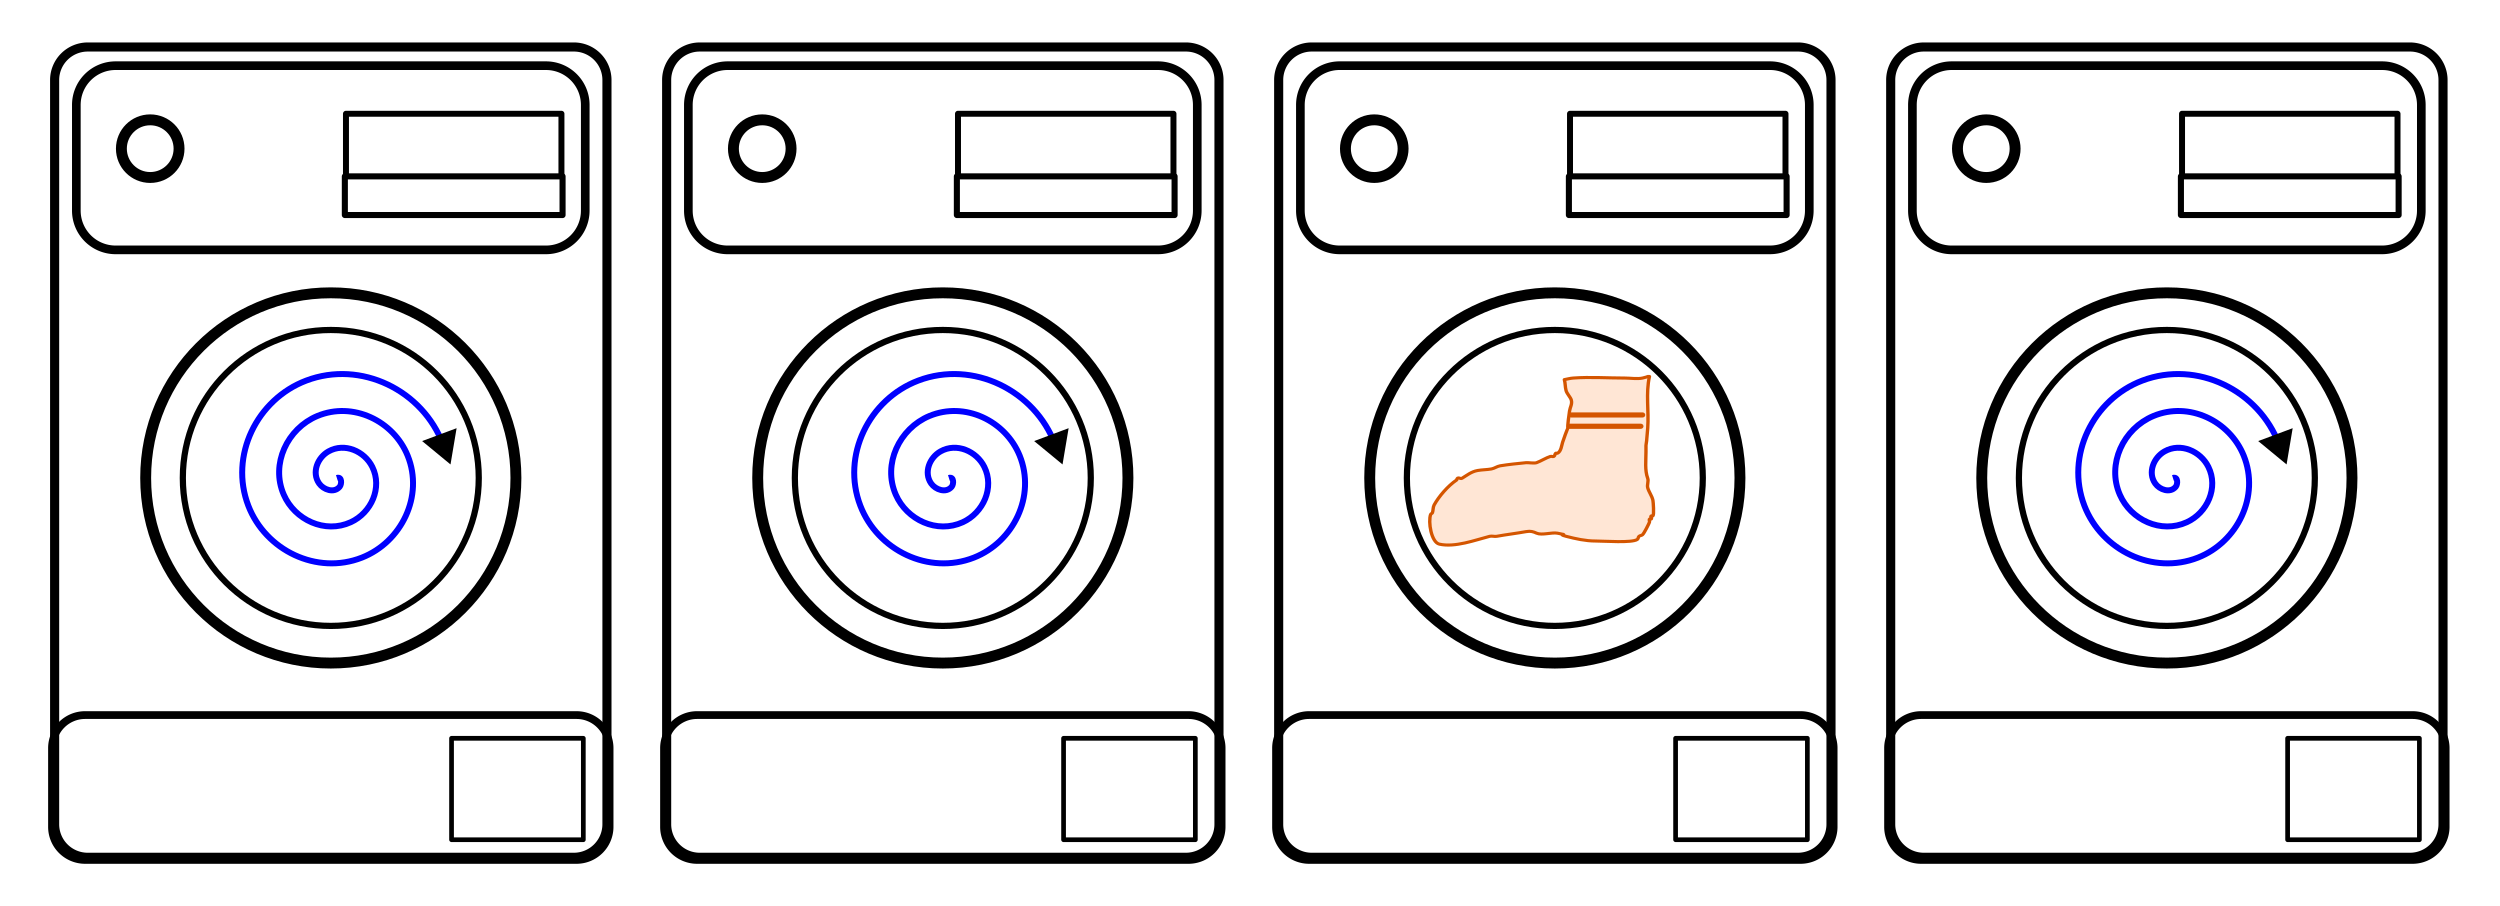 <?xml version="1.0" encoding="UTF-8" standalone="no"?>
<!-- Created with Inkscape (http://www.inkscape.org/) -->

<svg
   width="320mm"
   height="116mm"
   viewBox="0 0 320 116"
   version="1.1"
   id="svg5"
   inkscape:version="1.2.2 (b0a84865, 2022-12-01)"
   sodipodi:docname="laundry-machines.svg"
   xmlns:inkscape="http://www.inkscape.org/namespaces/inkscape"
   xmlns:sodipodi="http://sodipodi.sourceforge.net/DTD/sodipodi-0.dtd"
   xmlns="http://www.w3.org/2000/svg"
   xmlns:svg="http://www.w3.org/2000/svg">
  <sodipodi:namedview
     id="namedview7"
     pagecolor="#ffffff"
     bordercolor="#000000"
     borderopacity="0.25"
     inkscape:showpageshadow="2"
     inkscape:pageopacity="0.0"
     inkscape:pagecheckerboard="0"
     inkscape:deskcolor="#d1d1d1"
     inkscape:document-units="mm"
     showgrid="false"
     inkscape:zoom="0.68111408"
     inkscape:cx="608.56178"
     inkscape:cy="381.72753"
     inkscape:window-width="1416"
     inkscape:window-height="746"
     inkscape:window-x="0"
     inkscape:window-y="25"
     inkscape:window-maximized="0"
     inkscape:current-layer="layer1" />
  <defs
     id="defs2">
    <inkscape:path-effect
       effect="fillet_chamfer"
       id="path-effect8700"
       is_visible="true"
       lpeversion="1"
       nodesatellites_param="F,0,0,1,0,4.233,0,1 @ F,0,0,1,0,4.233,0,1 @ F,0,0,1,0,4.233,0,1 @ F,0,0,1,0,4.233,0,1"
       unit="px"
       method="auto"
       mode="F"
       radius="16"
       chamfer_steps="1"
       flexible="false"
       use_knot_distance="true"
       apply_no_radius="true"
       apply_with_radius="true"
       only_selected="false"
       hide_knots="false" />
    <inkscape:path-effect
       effect="fillet_chamfer"
       id="path-effect8696"
       is_visible="true"
       lpeversion="1"
       nodesatellites_param="F,0,0,1,0,5.027,0,1 @ F,0,0,1,0,5.027,0,1 @ F,0,0,1,0,5.027,0,1 @ F,0,0,1,0,5.027,0,1"
       unit="px"
       method="auto"
       mode="F"
       radius="19"
       chamfer_steps="1"
       flexible="false"
       use_knot_distance="true"
       apply_no_radius="true"
       apply_with_radius="true"
       only_selected="false"
       hide_knots="false" />
    <inkscape:path-effect
       effect="fillet_chamfer"
       id="path-effect8692"
       is_visible="true"
       lpeversion="1"
       nodesatellites_param="F,0,0,1,0,4.233,0,1 @ F,0,0,1,0,4.233,0,1 @ F,0,0,1,0,4.233,0,1 @ F,0,0,1,0,4.233,0,1"
       unit="px"
       method="auto"
       mode="F"
       radius="16"
       chamfer_steps="1"
       flexible="false"
       use_knot_distance="true"
       apply_no_radius="true"
       apply_with_radius="true"
       only_selected="false"
       hide_knots="false" />
    <inkscape:path-effect
       effect="fillet_chamfer"
       id="path-effect7902"
       is_visible="true"
       lpeversion="1"
       nodesatellites_param="F,0,0,1,0,4.233,0,1 @ F,0,0,1,0,4.233,0,1 @ F,0,0,1,0,4.233,0,1 @ F,0,0,1,0,4.233,0,1"
       unit="px"
       method="auto"
       mode="F"
       radius="16"
       chamfer_steps="1"
       flexible="false"
       use_knot_distance="true"
       apply_no_radius="true"
       apply_with_radius="true"
       only_selected="false"
       hide_knots="false" />
    <inkscape:path-effect
       effect="fillet_chamfer"
       id="path-effect7898"
       is_visible="true"
       lpeversion="1"
       nodesatellites_param="F,0,0,1,0,5.027,0,1 @ F,0,0,1,0,5.027,0,1 @ F,0,0,1,0,5.027,0,1 @ F,0,0,1,0,5.027,0,1"
       unit="px"
       method="auto"
       mode="F"
       radius="19"
       chamfer_steps="1"
       flexible="false"
       use_knot_distance="true"
       apply_no_radius="true"
       apply_with_radius="true"
       only_selected="false"
       hide_knots="false" />
    <inkscape:path-effect
       effect="fillet_chamfer"
       id="path-effect7894"
       is_visible="true"
       lpeversion="1"
       nodesatellites_param="F,0,0,1,0,4.233,0,1 @ F,0,0,1,0,4.233,0,1 @ F,0,0,1,0,4.233,0,1 @ F,0,0,1,0,4.233,0,1"
       unit="px"
       method="auto"
       mode="F"
       radius="16"
       chamfer_steps="1"
       flexible="false"
       use_knot_distance="true"
       apply_no_radius="true"
       apply_with_radius="true"
       only_selected="false"
       hide_knots="false" />
    <inkscape:path-effect
       effect="fillet_chamfer"
       id="path-effect7844"
       is_visible="true"
       lpeversion="1"
       nodesatellites_param="F,0,0,1,0,4.233,0,1 @ F,0,0,1,0,4.233,0,1 @ F,0,0,1,0,4.233,0,1 @ F,0,0,1,0,4.233,0,1"
       unit="px"
       method="auto"
       mode="F"
       radius="16"
       chamfer_steps="1"
       flexible="false"
       use_knot_distance="true"
       apply_no_radius="true"
       apply_with_radius="true"
       only_selected="false"
       hide_knots="false" />
    <inkscape:path-effect
       effect="fillet_chamfer"
       id="path-effect7840"
       is_visible="true"
       lpeversion="1"
       nodesatellites_param="F,0,0,1,0,5.027,0,1 @ F,0,0,1,0,5.027,0,1 @ F,0,0,1,0,5.027,0,1 @ F,0,0,1,0,5.027,0,1"
       unit="px"
       method="auto"
       mode="F"
       radius="19"
       chamfer_steps="1"
       flexible="false"
       use_knot_distance="true"
       apply_no_radius="true"
       apply_with_radius="true"
       only_selected="false"
       hide_knots="false" />
    <inkscape:path-effect
       effect="fillet_chamfer"
       id="path-effect7836"
       is_visible="true"
       lpeversion="1"
       nodesatellites_param="F,0,0,1,0,4.233,0,1 @ F,0,0,1,0,4.233,0,1 @ F,0,0,1,0,4.233,0,1 @ F,0,0,1,0,4.233,0,1"
       unit="px"
       method="auto"
       mode="F"
       radius="16"
       chamfer_steps="1"
       flexible="false"
       use_knot_distance="true"
       apply_no_radius="true"
       apply_with_radius="true"
       only_selected="false"
       hide_knots="false" />
    <marker
       style="overflow:visible"
       id="marker5690"
       refX="0"
       refY="0"
       orient="auto-start-reverse"
       inkscape:stockid="TriangleStart"
       markerWidth="5.324"
       markerHeight="6.155"
       viewBox="0 0 5.324 6.155"
       inkscape:isstock="true"
       inkscape:collect="always"
       preserveAspectRatio="xMidYMid">
      <path
         transform="scale(0.5)"
         style="fill:context-stroke;fill-rule:evenodd;stroke:context-stroke;stroke-width:1pt"
         d="M 5.77,0 -2.88,5 V -5 Z"
         id="path5688" />
    </marker>
    <inkscape:path-effect
       effect="fillet_chamfer"
       id="path-effect4560"
       is_visible="true"
       lpeversion="1"
       nodesatellites_param="F,0,0,1,0,4.233,0,1 @ F,0,0,1,0,4.233,0,1 @ F,0,0,1,0,4.233,0,1 @ F,0,0,1,0,4.233,0,1"
       unit="px"
       method="auto"
       mode="F"
       radius="16"
       chamfer_steps="1"
       flexible="false"
       use_knot_distance="true"
       apply_no_radius="true"
       apply_with_radius="true"
       only_selected="false"
       hide_knots="false" />
    <inkscape:path-effect
       effect="fillet_chamfer"
       id="path-effect4554"
       is_visible="true"
       lpeversion="1"
       nodesatellites_param="F,0,0,1,0,5.027,0,1 @ F,0,0,1,0,5.027,0,1 @ F,0,0,1,0,5.027,0,1 @ F,0,0,1,0,5.027,0,1"
       unit="px"
       method="auto"
       mode="F"
       radius="19"
       chamfer_steps="1"
       flexible="false"
       use_knot_distance="true"
       apply_no_radius="true"
       apply_with_radius="true"
       only_selected="false"
       hide_knots="false" />
    <inkscape:path-effect
       effect="fillet_chamfer"
       id="path-effect4552"
       is_visible="true"
       lpeversion="1"
       nodesatellites_param="F,0,0,1,0,4.233,0,1 @ F,0,0,1,0,4.233,0,1 @ F,0,0,1,0,4.233,0,1 @ F,0,0,1,0,4.233,0,1"
       unit="px"
       method="auto"
       mode="F"
       radius="16"
       chamfer_steps="1"
       flexible="false"
       use_knot_distance="true"
       apply_no_radius="true"
       apply_with_radius="true"
       only_selected="false"
       hide_knots="false" />
  </defs>
  <g
     inkscape:label="Layer 1"
     inkscape:groupmode="layer"
     id="layer1">
    <g
       id="g5775"
       transform="translate(-20.2,-73.229)">
      <path
         id="rect254"
         style="opacity:1;fill:none;fill-rule:evenodd;stroke:#000000;stroke-width:1.165;stroke-linejoin:round;stop-color:#000000;stop-opacity:1"
         d="m 31.425,79.245 h 62.232 a 4.233,4.233 45 0 1 4.233,4.233 v 95.251 a 4.233,4.233 135 0 1 -4.233,4.233 H 31.425 a 4.233,4.233 45 0 1 -4.233,-4.233 V 83.479 a 4.233,4.233 135 0 1 4.233,-4.233 z"
         inkscape:path-effect="#path-effect4552"
         inkscape:original-d="M 27.191969,79.245171 H 97.891088 V 182.96311 H 27.191969 Z" />
      <path
         id="rect2370"
         style="opacity:1;fill:none;fill-rule:evenodd;stroke:#000000;stroke-width:1.107;stroke-linejoin:round;stop-color:#000000;stop-opacity:1"
         d="m 34.998,81.636 h 55.087 a 5.027,5.027 45 0 1 5.027,5.027 l 0,13.523 a 5.027,5.027 135 0 1 -5.027,5.027 l -55.087,0 a 5.027,5.027 45 0 1 -5.027,-5.027 l 0,-13.523 a 5.027,5.027 135 0 1 5.027,-5.027 z"
         inkscape:path-effect="#path-effect4554"
         inkscape:original-d="M 29.970752,81.635501 H 95.112305 V 105.21219 H 29.970752 Z" />
      <path
         id="path4556"
         style="opacity:1;fill:none;fill-rule:evenodd;stroke:#000000;stroke-width:0.995;stroke-linejoin:round;stroke-dasharray:none;stop-color:#000000;stop-opacity:1"
         d="m 31.09,164.759 h 62.903 a 4.233,4.233 45 0 1 4.233,4.233 v 10.072 a 4.233,4.233 135 0 1 -4.233,4.233 H 31.09 a 4.233,4.233 45 0 1 -4.233,-4.233 v -10.072 a 4.233,4.233 135 0 1 4.233,-4.233 z"
         inkscape:path-effect="#path-effect4560"
         inkscape:original-d="m 26.856905,164.75904 h 71.369247 v 18.53913 H 26.856905 Z" />
      <circle
         style="fill:none;stroke:#000000;stroke-width:1.395;stroke-linecap:round;stroke-linejoin:round;stroke-dasharray:none;stroke-opacity:1"
         id="path5354"
         cx="62.542"
         cy="134.406"
         r="23.696" />
      <circle
         style="fill:none;stroke:#000000;stroke-width:0.795;stroke-linecap:round;stroke-linejoin:round;stroke-dasharray:none;stroke-opacity:1"
         id="circle5356"
         cx="62.542"
         cy="134.406"
         r="18.94" />
      <circle
         style="fill:none;stroke:#000000;stroke-width:1.395;stroke-linecap:round;stroke-linejoin:round;stroke-dasharray:none;stroke-opacity:1"
         id="path5358"
         cx="39.428"
         cy="92.258"
         r="3.69" />
      <rect
         style="font-variation-settings:normal;opacity:1;fill:none;fill-opacity:1;fill-rule:evenodd;stroke:#000000;stroke-width:0.765;stroke-linecap:butt;stroke-linejoin:round;stroke-miterlimit:4;stroke-dasharray:none;stroke-dashoffset:0;stroke-opacity:1;stop-color:#000000;stop-opacity:1"
         id="rect5363"
         width="27.58"
         height="12.819"
         x="64.484"
         y="87.791" />
      <rect
         style="font-variation-settings:normal;opacity:1;fill:none;fill-opacity:1;fill-rule:evenodd;stroke:#000000;stroke-width:0.602;stroke-linecap:butt;stroke-linejoin:round;stroke-miterlimit:4;stroke-dasharray:none;stroke-dashoffset:0;stroke-opacity:1;stop-color:#000000;stop-opacity:1"
         id="rect5365"
         width="16.867"
         height="12.982"
         x="77.998"
         y="167.732" />
      <rect
         style="font-variation-settings:normal;opacity:1;fill:#ffffff;fill-opacity:1;fill-rule:evenodd;stroke:#000000;stroke-width:0.778;stroke-linecap:butt;stroke-linejoin:round;stroke-miterlimit:4;stroke-dasharray:none;stroke-dashoffset:0;stroke-opacity:1;stop-color:#000000;stop-opacity:1"
         id="rect5382"
         width="27.868"
         height="4.949"
         x="64.34"
         y="95.805" />
      <path
         sodipodi:type="spiral"
         style="fill:none;fill-rule:evenodd;stroke:#0000ff;stroke-width:0.765;stroke-dasharray:none;marker-end:url(#marker5690)"
         id="path5469"
         sodipodi:cx="63.318439"
         sodipodi:cy="134.40602"
         sodipodi:expansion="1"
         sodipodi:revolution="3"
         sodipodi:radius="14.25165"
         sodipodi:argument="-19.154066"
         sodipodi:t0="0"
         d="m 63.318,134.406 c 0.682,-0.214 0.625,0.813 0.356,1.133 -0.729,0.867 -2.067,0.369 -2.622,-0.421 -0.993,-1.413 -0.2,-3.323 1.198,-4.111 2.051,-1.157 4.599,-0.034 5.6,1.975 1.334,2.677 -0.13,5.883 -2.752,7.089 -3.3,1.518 -7.171,-0.292 -8.578,-3.528 -1.705,-3.92 0.453,-8.461 4.305,-10.068 4.54,-1.894 9.752,0.614 11.557,5.082 2.084,5.158 -0.775,11.044 -5.859,13.046 -5.777,2.275 -12.336,-0.936 -14.535,-6.636 -2.466,-6.395 1.096,-13.629 7.413,-16.024 7.013,-2.658 14.923,1.256 17.513,8.19" />
    </g>
    <g
       id="g7832"
       transform="translate(58.139,-73.229)">
      <path
         id="path7812"
         style="opacity:1;fill:none;fill-rule:evenodd;stroke:#000000;stroke-width:1.165;stroke-linejoin:round;stop-color:#000000;stop-opacity:1"
         d="m 31.425,79.245 h 62.232 a 4.233,4.233 45 0 1 4.233,4.233 v 95.251 a 4.233,4.233 135 0 1 -4.233,4.233 H 31.425 a 4.233,4.233 45 0 1 -4.233,-4.233 V 83.479 a 4.233,4.233 135 0 1 4.233,-4.233 z"
         inkscape:path-effect="#path-effect7836"
         inkscape:original-d="M 27.191969,79.245171 H 97.891088 V 182.96311 H 27.191969 Z" />
      <path
         id="path7814"
         style="opacity:1;fill:none;fill-rule:evenodd;stroke:#000000;stroke-width:1.107;stroke-linejoin:round;stop-color:#000000;stop-opacity:1"
         d="m 34.998,81.636 h 55.087 a 5.027,5.027 45 0 1 5.027,5.027 l 0,13.523 a 5.027,5.027 135 0 1 -5.027,5.027 l -55.087,0 a 5.027,5.027 45 0 1 -5.027,-5.027 l 0,-13.523 a 5.027,5.027 135 0 1 5.027,-5.027 z"
         inkscape:path-effect="#path-effect7840"
         inkscape:original-d="M 29.970752,81.635501 H 95.112305 V 105.21219 H 29.970752 Z" />
      <path
         id="path7816"
         style="opacity:1;fill:none;fill-rule:evenodd;stroke:#000000;stroke-width:0.995;stroke-linejoin:round;stroke-dasharray:none;stop-color:#000000;stop-opacity:1"
         d="m 31.09,164.759 h 62.903 a 4.233,4.233 45 0 1 4.233,4.233 v 10.072 a 4.233,4.233 135 0 1 -4.233,4.233 H 31.09 a 4.233,4.233 45 0 1 -4.233,-4.233 v -10.072 a 4.233,4.233 135 0 1 4.233,-4.233 z"
         inkscape:path-effect="#path-effect7844"
         inkscape:original-d="m 26.856905,164.75904 h 71.369247 v 18.53913 H 26.856905 Z" />
      <circle
         style="fill:none;stroke:#000000;stroke-width:1.395;stroke-linecap:round;stroke-linejoin:round;stroke-dasharray:none;stroke-opacity:1"
         id="circle7818"
         cx="62.542"
         cy="134.406"
         r="23.696" />
      <circle
         style="fill:none;stroke:#000000;stroke-width:0.795;stroke-linecap:round;stroke-linejoin:round;stroke-dasharray:none;stroke-opacity:1"
         id="circle7820"
         cx="62.542"
         cy="134.406"
         r="18.94" />
      <circle
         style="fill:none;stroke:#000000;stroke-width:1.395;stroke-linecap:round;stroke-linejoin:round;stroke-dasharray:none;stroke-opacity:1"
         id="circle7822"
         cx="39.428"
         cy="92.258"
         r="3.69" />
      <rect
         style="font-variation-settings:normal;opacity:1;fill:none;fill-opacity:1;fill-rule:evenodd;stroke:#000000;stroke-width:0.765;stroke-linecap:butt;stroke-linejoin:round;stroke-miterlimit:4;stroke-dasharray:none;stroke-dashoffset:0;stroke-opacity:1;stop-color:#000000;stop-opacity:1"
         id="rect7824"
         width="27.58"
         height="12.819"
         x="64.484"
         y="87.791" />
      <rect
         style="font-variation-settings:normal;opacity:1;fill:none;fill-opacity:1;fill-rule:evenodd;stroke:#000000;stroke-width:0.602;stroke-linecap:butt;stroke-linejoin:round;stroke-miterlimit:4;stroke-dasharray:none;stroke-dashoffset:0;stroke-opacity:1;stop-color:#000000;stop-opacity:1"
         id="rect7826"
         width="16.867"
         height="12.982"
         x="77.998"
         y="167.732" />
      <rect
         style="font-variation-settings:normal;opacity:1;fill:#ffffff;fill-opacity:1;fill-rule:evenodd;stroke:#000000;stroke-width:0.778;stroke-linecap:butt;stroke-linejoin:round;stroke-miterlimit:4;stroke-dasharray:none;stroke-dashoffset:0;stroke-opacity:1;stop-color:#000000;stop-opacity:1"
         id="rect7828"
         width="27.868"
         height="4.949"
         x="64.34"
         y="95.805" />
      <path
         sodipodi:type="spiral"
         style="fill:none;fill-rule:evenodd;stroke:#0000ff;stroke-width:0.765;stroke-dasharray:none;marker-end:url(#marker5690)"
         id="path7830"
         sodipodi:cx="63.318439"
         sodipodi:cy="134.40602"
         sodipodi:expansion="1"
         sodipodi:revolution="3"
         sodipodi:radius="14.25165"
         sodipodi:argument="-19.154066"
         sodipodi:t0="0"
         d="m 63.318,134.406 c 0.682,-0.214 0.625,0.813 0.356,1.133 -0.729,0.867 -2.067,0.369 -2.622,-0.421 -0.993,-1.413 -0.2,-3.323 1.198,-4.111 2.051,-1.157 4.599,-0.034 5.6,1.975 1.334,2.677 -0.13,5.883 -2.752,7.089 -3.3,1.518 -7.171,-0.292 -8.578,-3.528 -1.705,-3.92 0.453,-8.461 4.305,-10.068 4.54,-1.894 9.752,0.614 11.557,5.082 2.084,5.158 -0.775,11.044 -5.859,13.046 -5.777,2.275 -12.336,-0.936 -14.535,-6.636 -2.466,-6.395 1.096,-13.629 7.413,-16.024 7.013,-2.658 14.923,1.256 17.513,8.19" />
    </g>
    <g
       id="g9695"
       transform="translate(0,0.189)">
      <g
         id="g7864"
         transform="matrix(0.926,0,0,0.919,100.588,7.454)">
        <g
           id="g7022"
           transform="matrix(1.012,0,0,0.939,-1.043,-0.602)">
          <path
             style="fill:#ffe6d5;fill-opacity:1;stroke:#d45500;stroke-width:0.462;stroke-linecap:round;stroke-linejoin:round;stroke-dasharray:none;stroke-opacity:1"
             d="m 107.37,48.093 c 0.395,-0.077 0.784,-0.2 1.186,-0.232 2.325,-0.19 4.772,0 7.114,0 0.689,0 1.692,0.166 2.371,0 1.049,-0.257 0.379,-0.232 0.949,-0.232 -0.517,2.527 -0.064,5.119 -0.237,7.67 -0.266,3.907 -0.237,1.324 -0.237,3.486 0,1.305 -0.178,2.73 0.237,3.951 0.142,0.418 -0.109,0.965 0,1.395 0.174,0.68 0.574,1.185 0.711,1.859 0.046,0.227 0.174,2.154 0,2.324 -0.056,0.055 -0.181,-0.055 -0.237,0 -0.159,0.156 0.159,0.309 0,0.465 -0.056,0.055 -0.202,-0.069 -0.237,0 -0.071,0.139 0.05,0.318 0,0.465 -0.088,0.259 -0.721,1.636 -0.949,1.859 -0.125,0.122 -0.349,0.11 -0.474,0.232 -0.125,0.122 -0.096,0.361 -0.237,0.465 -0.747,0.549 -4.494,0.232 -5.692,0.232 -1.38,0 -2.704,-0.325 -4.032,-0.697 -1.476,-0.413 0.793,-0.077 -1.186,-0.465 -0.79,-0.155 -2.132,0.35 -2.846,0 -0.455,-0.223 -0.806,-0.353 -1.423,-0.232 -1.378,0.27 -2.668,0.43 -4.032,0.697 -0.31,0.061 -0.645,-0.085 -0.949,0 -1.99,0.557 -4.74,1.686 -6.877,1.162 -1.103,-0.27 -1.557,-3.325 -1.186,-4.416 0.035,-0.104 0.202,-0.128 0.237,-0.232 0.115,-0.337 0.069,-0.833 0.237,-1.162 0.644,-1.262 1.864,-2.823 3.083,-3.719 0.085,-0.571 0.503,-0.097 0.711,-0.232 0.679,-0.443 1.274,-0.993 2.134,-1.162 0.611,-0.12 1.283,-0.112 1.897,-0.232 0.417,-0.082 0.767,-0.39 1.186,-0.465 1.177,-0.21 2.368,-0.335 3.557,-0.465 0.279,-0.03 1.105,0.125 1.423,0 0.578,-0.226 1.335,-0.746 1.897,-0.93 0.15,-0.049 0.343,0.086 0.474,0 0.147,-0.096 0.112,-0.342 0.237,-0.465 0.056,-0.055 0.166,0.035 0.237,0 0.515,-0.252 0.588,-1.233 0.711,-1.627 1.261,-4.018 0.325,-0.063 0.949,-4.648 0.081,-0.595 0.393,-1.018 0.237,-1.627 -0.106,-0.416 -0.59,-0.917 -0.711,-1.395 -0.133,-0.522 -0.095,-1.069 -0.237,-1.627 z"
             id="path6686" />
          <path
             style="fill:#ffe6d5;fill-opacity:1;stroke:#d45500;stroke-width:0.765;stroke-linecap:round;stroke-linejoin:round;stroke-dasharray:none;stroke-opacity:1"
             d="m 108.322,53.334 h 9.711"
             id="path7015" />
          <path
             style="fill:#ffe6d5;fill-opacity:1;stroke:#d45500;stroke-width:0.765;stroke-linecap:round;stroke-linejoin:round;stroke-dasharray:none;stroke-opacity:1"
             d="m 108.082,55.012 h 9.711"
             id="path7017" />
        </g>
      </g>
      <path
         id="path7870"
         style="fill:none;fill-rule:evenodd;stroke:#000000;stroke-width:1.165;stroke-linejoin:round;stop-color:#000000"
         d="m 167.903,5.827 h 62.232 a 4.233,4.233 45 0 1 4.233,4.233 v 95.251 a 4.233,4.233 135 0 1 -4.233,4.233 h -62.232 a 4.233,4.233 45 0 1 -4.233,-4.233 V 10.06 a 4.233,4.233 135 0 1 4.233,-4.233 z"
         inkscape:path-effect="#path-effect7894"
         inkscape:original-d="m 163.66976,5.826854 h 70.69912 V 109.54479 h -70.69912 z" />
      <path
         id="path7872"
         style="fill:none;fill-rule:evenodd;stroke:#000000;stroke-width:1.107;stroke-linejoin:round;stop-color:#000000"
         d="m 171.476,8.217 h 55.087 a 5.027,5.027 45 0 1 5.027,5.027 l 0,13.523 a 5.027,5.027 135 0 1 -5.027,5.027 l -55.087,0 A 5.027,5.027 45 0 1 166.449,26.767 V 13.244 a 5.027,5.027 135 0 1 5.027,-5.027 z"
         inkscape:path-effect="#path-effect7898"
         inkscape:original-d="M 166.44854,8.217184 H 231.5901 V 31.793873 H 166.44854 Z" />
      <path
         id="path7874"
         style="fill:none;fill-rule:evenodd;stroke:#000000;stroke-width:0.995;stroke-linejoin:round;stroke-dasharray:none;stop-color:#000000"
         d="m 167.568,91.341 h 62.903 a 4.233,4.233 45 0 1 4.233,4.233 v 10.072 a 4.233,4.233 135 0 1 -4.233,4.233 h -62.903 a 4.233,4.233 45 0 1 -4.233,-4.233 V 95.574 a 4.233,4.233 135 0 1 4.233,-4.233 z"
         inkscape:path-effect="#path-effect7902"
         inkscape:original-d="m 163.33469,91.340723 h 71.36925 v 18.539127 h -71.36925 z" />
      <circle
         style="fill:none;stroke:#000000;stroke-width:1.395;stroke-linecap:round;stroke-linejoin:round;stroke-dasharray:none;stroke-opacity:1"
         id="circle7876"
         cx="199.019"
         cy="60.988"
         r="23.696" />
      <circle
         style="fill:none;stroke:#000000;stroke-width:0.795;stroke-linecap:round;stroke-linejoin:round;stroke-dasharray:none;stroke-opacity:1"
         id="circle7878"
         cx="199.019"
         cy="60.988"
         r="18.94" />
      <circle
         style="fill:none;stroke:#000000;stroke-width:1.395;stroke-linecap:round;stroke-linejoin:round;stroke-dasharray:none;stroke-opacity:1"
         id="circle7880"
         cx="175.906"
         cy="18.84"
         r="3.69" />
      <rect
         style="font-variation-settings:normal;fill:none;fill-opacity:1;fill-rule:evenodd;stroke:#000000;stroke-width:0.765;stroke-linecap:butt;stroke-linejoin:round;stroke-miterlimit:4;stroke-dasharray:none;stroke-dashoffset:0;stroke-opacity:1;stop-color:#000000"
         id="rect7882"
         width="27.58"
         height="12.819"
         x="200.962"
         y="14.373" />
      <rect
         style="font-variation-settings:normal;fill:none;fill-opacity:1;fill-rule:evenodd;stroke:#000000;stroke-width:0.602;stroke-linecap:butt;stroke-linejoin:round;stroke-miterlimit:4;stroke-dasharray:none;stroke-dashoffset:0;stroke-opacity:1;stop-color:#000000"
         id="rect7884"
         width="16.867"
         height="12.982"
         x="214.476"
         y="94.313" />
      <rect
         style="font-variation-settings:normal;fill:#ffffff;fill-opacity:1;fill-rule:evenodd;stroke:#000000;stroke-width:0.778;stroke-linecap:butt;stroke-linejoin:round;stroke-miterlimit:4;stroke-dasharray:none;stroke-dashoffset:0;stroke-opacity:1;stop-color:#000000"
         id="rect7886"
         width="27.868"
         height="4.949"
         x="200.818"
         y="22.387" />
    </g>
    <g
       id="g8688"
       transform="translate(214.817,-73.229)">
      <path
         id="path8668"
         style="opacity:1;fill:none;fill-rule:evenodd;stroke:#000000;stroke-width:1.165;stroke-linejoin:round;stop-color:#000000;stop-opacity:1"
         d="m 31.425,79.245 h 62.232 a 4.233,4.233 45 0 1 4.233,4.233 v 95.251 a 4.233,4.233 135 0 1 -4.233,4.233 H 31.425 a 4.233,4.233 45 0 1 -4.233,-4.233 V 83.479 a 4.233,4.233 135 0 1 4.233,-4.233 z"
         inkscape:path-effect="#path-effect8692"
         inkscape:original-d="M 27.191969,79.245171 H 97.891088 V 182.96311 H 27.191969 Z" />
      <path
         id="path8670"
         style="opacity:1;fill:none;fill-rule:evenodd;stroke:#000000;stroke-width:1.107;stroke-linejoin:round;stop-color:#000000;stop-opacity:1"
         d="m 34.998,81.636 h 55.087 a 5.027,5.027 45 0 1 5.027,5.027 l 0,13.523 a 5.027,5.027 135 0 1 -5.027,5.027 l -55.087,0 a 5.027,5.027 45 0 1 -5.027,-5.027 l 0,-13.523 a 5.027,5.027 135 0 1 5.027,-5.027 z"
         inkscape:path-effect="#path-effect8696"
         inkscape:original-d="M 29.970752,81.635501 H 95.112305 V 105.21219 H 29.970752 Z" />
      <path
         id="path8672"
         style="opacity:1;fill:none;fill-rule:evenodd;stroke:#000000;stroke-width:0.995;stroke-linejoin:round;stroke-dasharray:none;stop-color:#000000;stop-opacity:1"
         d="m 31.09,164.759 h 62.903 a 4.233,4.233 45 0 1 4.233,4.233 v 10.072 a 4.233,4.233 135 0 1 -4.233,4.233 H 31.09 a 4.233,4.233 45 0 1 -4.233,-4.233 v -10.072 a 4.233,4.233 135 0 1 4.233,-4.233 z"
         inkscape:path-effect="#path-effect8700"
         inkscape:original-d="m 26.856905,164.75904 h 71.369247 v 18.53913 H 26.856905 Z" />
      <circle
         style="fill:none;stroke:#000000;stroke-width:1.395;stroke-linecap:round;stroke-linejoin:round;stroke-dasharray:none;stroke-opacity:1"
         id="circle8674"
         cx="62.542"
         cy="134.406"
         r="23.696" />
      <circle
         style="fill:none;stroke:#000000;stroke-width:0.795;stroke-linecap:round;stroke-linejoin:round;stroke-dasharray:none;stroke-opacity:1"
         id="circle8676"
         cx="62.542"
         cy="134.406"
         r="18.94" />
      <circle
         style="fill:none;stroke:#000000;stroke-width:1.395;stroke-linecap:round;stroke-linejoin:round;stroke-dasharray:none;stroke-opacity:1"
         id="circle8678"
         cx="39.428"
         cy="92.258"
         r="3.69" />
      <rect
         style="font-variation-settings:normal;opacity:1;fill:none;fill-opacity:1;fill-rule:evenodd;stroke:#000000;stroke-width:0.765;stroke-linecap:butt;stroke-linejoin:round;stroke-miterlimit:4;stroke-dasharray:none;stroke-dashoffset:0;stroke-opacity:1;stop-color:#000000;stop-opacity:1"
         id="rect8680"
         width="27.58"
         height="12.819"
         x="64.484"
         y="87.791" />
      <rect
         style="font-variation-settings:normal;opacity:1;fill:none;fill-opacity:1;fill-rule:evenodd;stroke:#000000;stroke-width:0.602;stroke-linecap:butt;stroke-linejoin:round;stroke-miterlimit:4;stroke-dasharray:none;stroke-dashoffset:0;stroke-opacity:1;stop-color:#000000;stop-opacity:1"
         id="rect8682"
         width="16.867"
         height="12.982"
         x="77.998"
         y="167.732" />
      <rect
         style="font-variation-settings:normal;opacity:1;fill:#ffffff;fill-opacity:1;fill-rule:evenodd;stroke:#000000;stroke-width:0.778;stroke-linecap:butt;stroke-linejoin:round;stroke-miterlimit:4;stroke-dasharray:none;stroke-dashoffset:0;stroke-opacity:1;stop-color:#000000;stop-opacity:1"
         id="rect8684"
         width="27.868"
         height="4.949"
         x="64.34"
         y="95.805" />
      <path
         sodipodi:type="spiral"
         style="fill:none;fill-rule:evenodd;stroke:#0000ff;stroke-width:0.765;stroke-dasharray:none;marker-end:url(#marker5690)"
         id="path8686"
         sodipodi:cx="63.318439"
         sodipodi:cy="134.40602"
         sodipodi:expansion="1"
         sodipodi:revolution="3"
         sodipodi:radius="14.25165"
         sodipodi:argument="-19.154066"
         sodipodi:t0="0"
         d="m 63.318,134.406 c 0.682,-0.214 0.625,0.813 0.356,1.133 -0.729,0.867 -2.067,0.369 -2.622,-0.421 -0.993,-1.413 -0.2,-3.323 1.198,-4.111 2.051,-1.157 4.599,-0.034 5.6,1.975 1.334,2.677 -0.13,5.883 -2.752,7.089 -3.3,1.518 -7.171,-0.292 -8.578,-3.528 -1.705,-3.92 0.453,-8.461 4.305,-10.068 4.54,-1.894 9.752,0.614 11.557,5.082 2.084,5.158 -0.775,11.044 -5.859,13.046 -5.777,2.275 -12.336,-0.936 -14.535,-6.636 -2.466,-6.395 1.096,-13.629 7.413,-16.024 7.013,-2.658 14.923,1.256 17.513,8.19" />
    </g>
  </g>
</svg>
